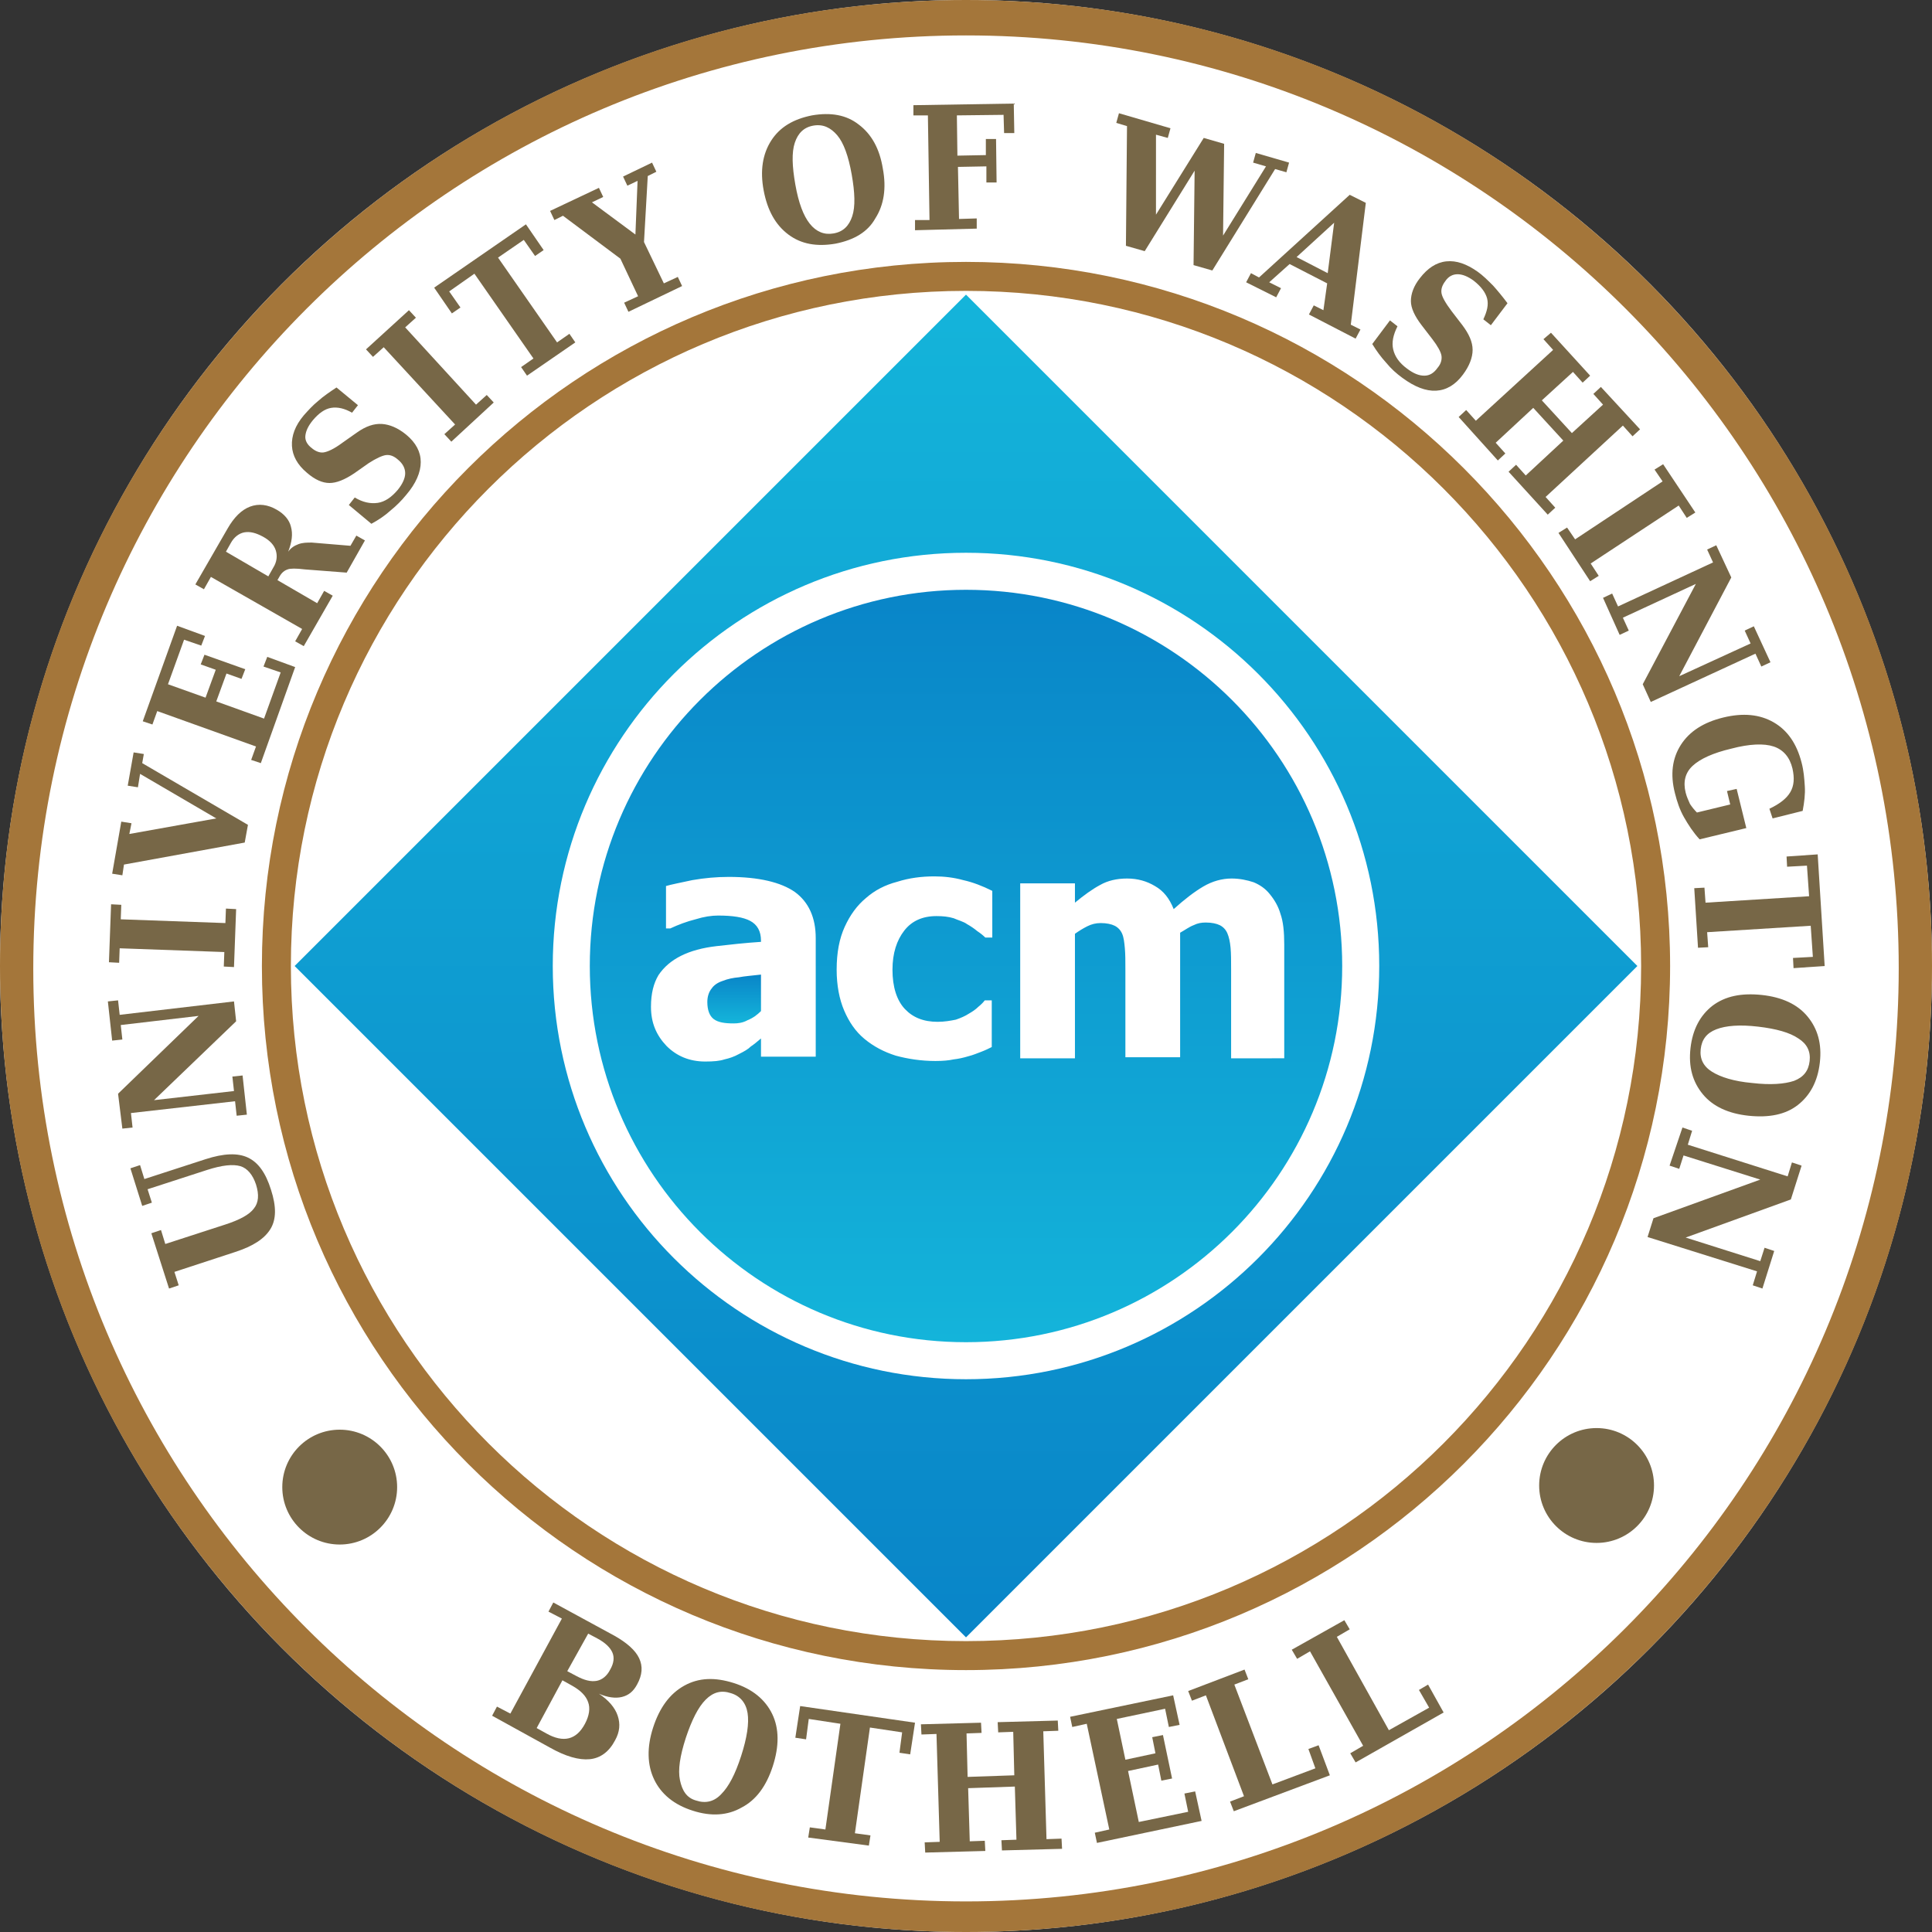 <?xml version="1.0" encoding="utf-8"?>
<!-- Generator: Adobe Illustrator 19.0.0, SVG Export Plug-In . SVG Version: 6.00 Build 0)  -->
<svg version="1.1" xmlns="http://www.w3.org/2000/svg" xmlns:xlink="http://www.w3.org/1999/xlink" x="0px" y="0px"
	 viewBox="0 0 360 360" style="enable-background:new 0 0 360 360;" xml:space="preserve">
<rect x="0" y="0" width="360" height="360" fill="#333333" stroke="none"/>
<style type="text/css">
	.st0{fill:#FFFFFF;}
	.st1{fill:#A4763A;}
	.st2{fill:url(#XMLID_94_);}
	.st3{fill:url(#XMLID_95_);}
	.st4{fill:url(#XMLID_96_);}
	.st5{fill:none;}
	.st6{fill:#776747;}
</style>
<g id="Layer_2">
	<circle id="XMLID_2_" class="st0" cx="180" cy="180" r="180"/>
</g>
<g id="Layer_3">
	<g id="Background_Shapes">
		<path id="XMLID_15_" class="st1" d="M180,0C80.6,0,0,80.6,0,180s80.6,180,180,180s180-80.6,180-180S279.4,0,180,0z M180,354.3
			c-96,0-173.8-77.8-173.8-173.8S84,6.6,180,6.6s173.8,77.8,173.8,173.8S276,354.3,180,354.3z"/>
		<path id="XMLID_12_" class="st1" d="M180,48.8c-72.4,0-131.2,58.7-131.2,131.2S107.6,311.2,180,311.2S311.2,252.4,311.2,180
			S252.4,48.8,180,48.8z M180,305.8c-69.5,0-125.8-56.3-125.8-125.8S110.5,54.2,180,54.2S305.8,110.5,305.8,180
			S249.5,305.8,180,305.8z"/>
		<linearGradient id="XMLID_94_" gradientUnits="userSpaceOnUse" x1="180" y1="54.9" x2="180" y2="305.1">
			<stop  offset="0" style="stop-color:#14B4DA"/>
			<stop  offset="1" style="stop-color:#0985C8"/>
		</linearGradient>
		<path id="XMLID_10_" class="st2" d="M180,54.9L54.9,180L180,305.1L305.1,180L180,54.9z M180,257c-42.5,0-77-34.5-77-77
			c0-42.5,34.5-77,77-77s77,34.5,77,77C257,222.5,222.5,257,180,257z"/>
		<g id="XMLID_4_">
			<linearGradient id="XMLID_95_" gradientUnits="userSpaceOnUse" x1="136.787" y1="190.62" x2="136.787" y2="181.558">
				<stop  offset="0" style="stop-color:#14B4DA"/>
				<stop  offset="1" style="stop-color:#0985C8"/>
			</linearGradient>
			<path id="XMLID_16_" class="st3" d="M134.6,182.8c-0.9,0.3-1.6,0.8-2,1.4c-0.5,0.6-0.8,1.5-0.8,2.5c0,1.5,0.4,2.6,1.2,3.2
				c0.8,0.6,2,0.8,3.7,0.8c0.8,0,1.7-0.1,2.6-0.6c1-0.4,1.8-1,2.5-1.7v-6.8c-1.7,0.2-3.1,0.3-4.1,0.5
				C136.6,182.2,135.6,182.4,134.6,182.8z"/>
			<linearGradient id="XMLID_96_" gradientUnits="userSpaceOnUse" x1="180" y1="250.099" x2="180" y2="109.901">
				<stop  offset="0" style="stop-color:#14B4DA"/>
				<stop  offset="1" style="stop-color:#0985C8"/>
			</linearGradient>
			<path id="XMLID_23_" class="st4" d="M180,109.9c-38.7,0-70.1,31.4-70.1,70.1s31.4,70.1,70.1,70.1s70.1-31.4,70.1-70.1
				S218.7,109.9,180,109.9z M152,196.9l-10.2,0v-3.4c-0.7,0.6-1.3,1.1-1.9,1.5c-0.5,0.5-1.2,0.9-2.2,1.4c-0.9,0.5-1.8,0.8-2.7,1
				c-0.9,0.3-2,0.4-3.6,0.4c-2.9,0-5.3-1-7.2-2.9c-1.9-2-2.9-4.3-2.9-7.3c0-2.5,0.5-4.4,1.4-5.9c1-1.5,2.4-2.7,4.2-3.6
				c1.8-0.9,4-1.5,6.6-1.8c2.6-0.3,5.3-0.6,8.3-0.8v-0.2c0-1.8-0.7-3-2-3.7c-1.3-0.7-3.3-1-6-1c-1.2,0-2.6,0.2-4.2,0.7
				c-1.6,0.4-3.2,1-4.7,1.7h-0.8v-7.9c1-0.3,2.6-0.6,4.9-1.1c2.3-0.4,4.5-0.6,6.8-0.6c5.6,0,9.7,1,12.3,2.8c2.6,1.9,3.9,4.8,3.9,8.6
				V196.9z M184.9,174.7h-1.3c-0.4-0.4-0.9-0.8-1.5-1.2c-0.6-0.5-1.2-0.9-1.9-1.3c-0.7-0.5-1.6-0.7-2.5-1.1c-1-0.3-2-0.4-3.2-0.4
				c-2.6,0-4.6,0.9-6,2.7c-1.4,1.8-2.2,4.2-2.2,7.3c0,3.2,0.8,5.7,2.3,7.3c1.5,1.6,3.5,2.4,6.1,2.4c1.3,0,2.4-0.2,3.4-0.4
				c0.9-0.3,1.8-0.7,2.4-1.1c0.7-0.4,1.3-0.8,1.8-1.3c0.5-0.4,0.9-0.8,1.2-1.2h1.3v8.7c-0.6,0.3-1.2,0.6-2,0.9
				c-0.8,0.3-1.5,0.6-2.3,0.8c-1,0.3-1.9,0.5-2.8,0.6c-0.9,0.2-2,0.3-3.4,0.3v0c-2.7,0-5.2-0.4-7.4-1c-2.2-0.7-4.1-1.7-5.8-3.1
				c-1.7-1.4-2.9-3.2-3.8-5.3c-0.9-2.1-1.4-4.7-1.4-7.6c0-3.2,0.5-5.8,1.5-8c1-2.2,2.3-4,4-5.4c1.6-1.4,3.5-2.4,5.8-3
				c2.2-0.7,4.5-1,6.9-1c1.8,0,3.6,0.2,5.4,0.7c1.8,0.4,3.6,1.1,5.4,2V174.7z M229.4,196.9v-16.3c0-1.6,0-2.9-0.1-4
				c-0.1-1.1-0.3-2-0.6-2.7c-0.3-0.7-0.8-1.2-1.4-1.5c-0.6-0.3-1.5-0.5-2.6-0.5c-0.8,0-1.5,0.1-2.3,0.5c-0.8,0.3-1.6,0.9-2.5,1.4
				v23.2h-10.2v-16.3c0-1.6,0-2.9-0.1-4c-0.1-1.1-0.2-2-0.5-2.7c-0.3-0.7-0.8-1.2-1.4-1.5c-0.6-0.3-1.5-0.5-2.6-0.5
				c-0.9,0-1.7,0.2-2.5,0.6c-0.8,0.4-1.6,0.9-2.3,1.4v23.2h-10.2v-32.6h10.2v3.6c1.7-1.4,3.2-2.5,4.7-3.3c1.4-0.8,3.1-1.2,5-1.2
				c2,0,3.7,0.5,5.2,1.4c1.6,0.9,2.7,2.3,3.5,4.3c2-1.8,3.8-3.2,5.5-4.2c1.7-1,3.5-1.5,5.3-1.5c1.5,0,2.9,0.3,4.1,0.7
				c1.2,0.5,2.2,1.2,3,2.2c0.9,1.1,1.6,2.3,2,3.7c0.5,1.4,0.7,3.3,0.7,5.7l0,21.2H229.4z"/>
		</g>
	</g>
	<g id="XMLID_1_">
		<ellipse id="TextPath_1_" class="st5" cx="180" cy="179.9" rx="136.3" ry="137.2"/>
		<path id="XMLID_39_" class="st6" d="M32.5,237l0.8,2.5l-1.8,0.6l-3.3-10.3l1.8-0.6l0.8,2.6l11.1-3.6c2.8-0.9,4.6-1.9,5.4-3
			c0.9-1.1,1-2.6,0.4-4.5c-0.6-1.8-1.6-3-2.9-3.4c-1.4-0.4-3.4-0.2-6.2,0.7l-11.1,3.6l0.8,2.5l-1.8,0.6l-2.2-7l1.8-0.6l0.8,2.6
			l11.4-3.7c3.4-1.1,6-1.2,7.9-0.3c1.9,0.9,3.3,2.8,4.3,6c1,3.1,1,5.5-0.1,7.3s-3.2,3.2-6.6,4.3L32.5,237z"/>
		<path id="XMLID_42_" class="st6" d="M46,207.7l-1.9,0.2l-0.3-2.7l-19.4,2.2l0.3,2.7l-1.9,0.2l-0.8-6.5l15-14.5L22.5,191l0.3,2.7
			l-1.9,0.2l-0.8-7.3l1.9-0.2l0.3,2.7l21.3-2.5l0.4,3.7L28.7,205l14.9-1.7l-0.3-2.7l1.9-0.2L46,207.7z"/>
		<path id="XMLID_44_" class="st6" d="M43.6,180.2l-1.9-0.1l0.1-2.7l-19.5-0.7l-0.1,2.7l-1.9-0.1l0.4-10.8l1.9,0.1l-0.1,2.7L42,172
			l0.1-2.7l1.9,0.1L43.6,180.2z"/>
		<path id="XMLID_46_" class="st6" d="M24.9,140.2l1.9,0.3l-0.3,1.7l19.7,11.5l-0.6,3.3l-22.5,4.1l-0.3,2l-1.9-0.3l1.7-9.7l1.9,0.3
			l-0.4,2l16.2-2.9l-14.2-8.3l-0.4,2.5l-1.9-0.3L24.9,140.2z"/>
		<path id="XMLID_48_" class="st6" d="M48.6,142.2l-1.8-0.6l0.9-2.5l-18.4-6.6l-0.9,2.5l-1.8-0.6l6.4-17.8l5.2,1.9l-0.7,1.8
			l-3.2-1.1l-3,8.3l7,2.5l1.9-5.2l-2.8-1l0.7-1.8l7.6,2.7l-0.7,1.8l-2.8-1l-1.9,5.2l8.9,3.2l3.1-8.6l-3.2-1.1l0.7-1.8l5.2,1.9
			L48.6,142.2z"/>
		<path id="XMLID_50_" class="st6" d="M53.7,102.8c0.5-0.7,1.1-1.1,1.9-1.4s1.6-0.3,2.5-0.3l7.2,0.6l1.1-1.9l1.6,0.9l-3.4,6
			l-7.8-0.6c-1.6-0.2-2.7-0.2-3.2,0c-0.6,0.2-1.1,0.6-1.5,1.3l-0.4,0.7l7.4,4.3l1.3-2.3l1.6,0.9l-5.4,9.4l-1.6-0.9l1.3-2.3l-17-9.7
			l-1.3,2.3l-1.6-0.9l6-10.4c1.2-2.1,2.6-3.5,4.2-4.1c1.6-0.6,3.3-0.4,5,0.6c1.4,0.8,2.3,1.9,2.6,3.1C54.6,99.5,54.4,101,53.7,102.8
			z M50,107.4l0.9-1.6c0.7-1.1,0.8-2.2,0.5-3.2c-0.3-1-1.1-1.9-2.4-2.6c-1.3-0.7-2.4-1-3.5-0.8c-1,0.2-1.9,0.9-2.5,2l-0.9,1.6
			L50,107.4z"/>
		<path id="XMLID_53_" class="st6" d="M69.2,97.6L65,94.1l1.1-1.4c1.5,0.9,2.9,1.2,4.3,1c1.3-0.2,2.5-1,3.7-2.4
			c0.9-1.1,1.4-2.2,1.4-3.1s-0.4-1.8-1.4-2.6c-0.7-0.6-1.4-0.9-2.2-0.8c-0.7,0.1-1.8,0.6-3.2,1.5l-2.7,1.9c-1.8,1.2-3.3,1.8-4.6,1.8
			c-1.3,0-2.7-0.6-4.2-1.9c-1.8-1.5-2.7-3.2-2.8-5c-0.1-1.9,0.6-3.8,2.2-5.7c0.8-0.9,1.7-1.9,2.7-2.7c1-0.9,2.2-1.7,3.4-2.5l4,3.3
			l-1.1,1.4c-1.4-0.8-2.7-1.1-3.9-0.9c-1.2,0.2-2.3,1-3.4,2.3c-0.9,1.1-1.3,2-1.4,2.9s0.4,1.7,1.2,2.3c0.7,0.6,1.5,0.9,2.2,0.8
			c0.7-0.1,1.9-0.6,3.5-1.8l2.7-1.9c1.7-1.2,3.2-1.7,4.7-1.6c1.4,0.1,2.9,0.7,4.5,2c1.8,1.5,2.7,3.2,2.7,5.1s-0.9,4-2.7,6.1
			c-0.9,1.1-1.8,2-2.9,2.9C71.7,96.1,70.5,96.9,69.2,97.6z"/>
		<path id="XMLID_55_" class="st6" d="M84.1,82.3l-1.3-1.4l2-1.8L71.5,64.7l-2,1.8l-1.3-1.4l8-7.3l1.3,1.4l-2,1.8l13.2,14.4l2-1.8
			L92,75L84.1,82.3z"/>
		<path id="XMLID_57_" class="st6" d="M98.2,70l-1.1-1.6l2.3-1.6L88.4,51l-4.7,3.3l2.1,3l-1.6,1.1l-3.3-4.8L98,41.8l3.3,4.8
			l-1.6,1.1l-2.1-3l-4.8,3.3l11,15.8l2.3-1.6l1.1,1.6L98.2,70z"/>
		<path id="XMLID_59_" class="st6" d="M117.1,58.1l-0.8-1.7l2.6-1.2l-3.3-7l-10.7-8l-1.6,0.8l-0.8-1.7l9.1-4.3l0.8,1.7l-2.1,1l8.1,6
			l0.4-10l-1.9,0.9l-0.8-1.7l5.4-2.6l0.8,1.7l-1.6,0.8L120,45.1l3.7,7.7l2.6-1.2l0.8,1.7L117.1,58.1z"/>
		<path id="XMLID_61_" class="st6" d="M155.7,45.4c-3.5,0.6-6.4,0.1-8.8-1.7s-3.9-4.5-4.6-8.2s-0.2-6.8,1.4-9.3
			c1.6-2.5,4.1-4,7.6-4.7c3.5-0.6,6.4-0.1,8.7,1.7c2.4,1.8,3.9,4.5,4.5,8.2c0.7,3.7,0.2,6.8-1.4,9.3
			C161.7,43.2,159.2,44.7,155.7,45.4z M155.3,43.5c1.8-0.3,2.9-1.4,3.5-3.2c0.6-1.8,0.5-4.4-0.1-7.8c-0.6-3.4-1.5-5.9-2.7-7.3
			s-2.6-2.1-4.4-1.8c-1.8,0.3-2.9,1.4-3.5,3.2c-0.6,1.8-0.5,4.4,0.1,7.8c0.6,3.4,1.5,5.8,2.7,7.3C152.1,43.2,153.6,43.8,155.3,43.5z
			"/>
		<path id="XMLID_64_" class="st6" d="M170.5,42.9l0-1.9l2.7,0l-0.3-19.5l-2.7,0l0-1.9l18.7-0.3l0.1,5.5l-1.9,0l-0.1-3.4l-8.7,0.1
			l0.1,7.5l5.3-0.1l0-3l1.9,0l0.1,8.1l-1.9,0l0-3l-5.3,0.1l0.2,9.7l3.3-0.1l0,1.9L170.5,42.9z"/>
		<path id="XMLID_66_" class="st6" d="M225.9,50.4l-3.5-1l0.2-17.6l-9.3,15l-3.5-1l0.2-22.3l-2-0.6l0.5-1.8l9.6,2.8l-0.5,1.8
			l-2.2-0.6L215.4,40l8.9-14.3l3.8,1.1l-0.2,17.1l8-12.9l-2.4-0.7l0.5-1.8l6.2,1.8l-0.5,1.8l-2.1-0.6L225.9,50.4z"/>
		<path id="XMLID_68_" class="st6" d="M232.2,52.6l0.9-1.7l1.5,0.8l16.9-15.4l3,1.5l-2.8,22.7l1.8,0.9l-0.9,1.7l-8.7-4.5l0.9-1.7
			l1.8,0.9l0.7-5l-7-3.6l-3.8,3.4l2.2,1.1l-0.9,1.7L232.2,52.6z M241.6,47.9l5.8,3l1.2-9.4L241.6,47.9z"/>
		<path id="XMLID_71_" class="st6" d="M255.7,64.1l3.3-4.4l1.4,1.1c-0.8,1.6-1.1,3-0.8,4.3c0.3,1.3,1.1,2.5,2.6,3.6
			c1.2,0.9,2.2,1.3,3.2,1.3c1,0,1.8-0.5,2.5-1.5c0.6-0.7,0.8-1.5,0.7-2.2c-0.1-0.7-0.7-1.8-1.7-3.1l-2-2.6c-1.3-1.7-2-3.2-2-4.5
			c0-1.3,0.5-2.8,1.7-4.3c1.4-1.8,3-2.9,4.9-3.1c1.9-0.2,3.8,0.5,5.8,1.9c1,0.7,1.9,1.6,2.9,2.6c0.9,1,1.8,2.1,2.7,3.3l-3.1,4.1
			l-1.4-1.1c0.7-1.5,1-2.7,0.7-3.9c-0.3-1.1-1.1-2.2-2.5-3.3c-1.1-0.8-2.1-1.2-3-1.2s-1.7,0.4-2.3,1.3c-0.6,0.8-0.8,1.5-0.7,2.2
			c0.1,0.7,0.7,1.8,1.9,3.4l2,2.6c1.2,1.6,1.9,3.1,1.9,4.6c0,1.4-0.6,3-1.8,4.6c-1.4,1.9-3.1,2.9-5,3c-1.9,0.1-4-0.7-6.3-2.4
			c-1.1-0.8-2.1-1.7-3-2.8C257.3,66.5,256.5,65.4,255.7,64.1z"/>
		<path id="XMLID_73_" class="st6" d="M271.8,77.7l1.4-1.3l1.8,2l14.4-13.2l-1.8-2L289,62l7.3,8l-1.4,1.3l-1.8-2l-5.8,5.3l5.6,6.1
			l5.8-5.3l-1.8-2l1.4-1.3l7.3,7.9l-1.4,1.3l-1.8-2L288,92.6l1.8,2l-1.4,1.3l-7.3-8l1.4-1.3l1.8,2l7-6.5l-5.6-6.1l-7,6.5l1.8,2
			l-1.4,1.3L271.8,77.7z"/>
		<path id="XMLID_75_" class="st6" d="M290.4,99.3l1.6-1l1.5,2.2l16.3-10.8l-1.5-2.2l1.6-1l6,9l-1.6,1l-1.5-2.3L296.4,105l1.5,2.3
			l-1.6,1L290.4,99.3z"/>
		<path id="XMLID_77_" class="st6" d="M298.7,111.4l1.7-0.8l1.1,2.4l17.7-8.2l-1.1-2.4l1.7-0.8l2.8,6l-9.7,18.4l13.3-6.1l-1.1-2.4
			l1.7-0.8l3.1,6.7l-1.7,0.8l-1.1-2.4l-19.5,9l-1.5-3.3l9.9-18.7l-13.6,6.3l1.1,2.4l-1.7,0.8L298.7,111.4z"/>
		<path id="XMLID_79_" class="st6" d="M329.7,150.7c1.9-0.9,3.2-1.9,3.9-3.1c0.7-1.2,0.8-2.6,0.4-4.4c-0.5-2.1-1.7-3.5-3.5-4.1
			c-1.8-0.6-4.5-0.5-7.9,0.4c-3.4,0.8-5.8,1.9-7.2,3.2c-1.4,1.3-1.8,3-1.3,5c0.2,0.8,0.5,1.4,0.8,2.1c0.4,0.6,0.8,1.1,1.3,1.6
			l6.2-1.5l-0.6-2.5l1.8-0.4l1.8,7.3l-8.7,2.1c-1.2-1.3-2.1-2.7-2.9-4.1c-0.8-1.4-1.3-2.9-1.7-4.5c-0.9-3.5-0.5-6.5,1.1-9
			s4.2-4.2,7.9-5.1c3.7-0.9,6.8-0.6,9.4,0.9c2.6,1.5,4.3,4,5.2,7.5c0.4,1.5,0.5,2.9,0.6,4.4s-0.1,3-0.4,4.6l-5.6,1.4L329.7,150.7z"
			/>
		<path id="XMLID_81_" class="st6" d="M315.7,165.5l1.9-0.1l0.2,2.8l19.3-1.2l-0.4-5.7l-3.7,0.2l-0.1-1.9l5.8-0.4l1.3,20.8l-5.8,0.4
			l-0.1-1.9l3.7-0.2l-0.4-5.8l-19.3,1.2l0.2,2.8l-1.9,0.1L315.7,165.5z"/>
		<path id="XMLID_83_" class="st6" d="M315,195.3c0.4-3.5,1.8-6.1,4.1-7.9c2.4-1.8,5.4-2.4,9.2-2c3.7,0.4,6.6,1.7,8.5,4
			s2.7,5.1,2.3,8.6c-0.4,3.5-1.8,6.1-4.1,7.9s-5.4,2.4-9.2,2c-3.7-0.4-6.6-1.7-8.5-4C315.4,201.6,314.6,198.8,315,195.3z
			 M316.9,195.5c-0.2,1.8,0.5,3.2,2.1,4.2c1.6,1,4.1,1.8,7.5,2.1c3.4,0.4,6,0.2,7.8-0.4c1.8-0.7,2.7-1.9,2.9-3.7
			c0.2-1.8-0.5-3.2-2.1-4.2c-1.6-1.1-4.1-1.8-7.5-2.2c-3.4-0.4-6-0.2-7.8,0.5C318,192.5,317.1,193.7,316.9,195.5z"/>
		<path id="XMLID_86_" class="st6" d="M313.5,210.1l1.8,0.6l-0.8,2.6l18.6,5.9l0.8-2.6l1.8,0.6l-2,6.3l-19.6,7.1l13.9,4.4l0.8-2.5
			l1.8,0.6l-2.2,7l-1.8-0.6l0.8-2.6l-20.4-6.4l1.1-3.5l19.9-7.2l-14.3-4.5l-0.8,2.5l-1.8-0.6L313.5,210.1z"/>
	</g>
	<g id="XMLID_29_">
		<circle id="TextPath_2_" class="st5" cx="180" cy="180" r="164.9"/>
		<path id="XMLID_7_" class="st6" d="M91.7,319.7l0.9-1.7l2.5,1.3l9.6-17.7l-2.5-1.3l0.9-1.7l11.4,6.2c2.3,1.3,3.9,2.7,4.6,4.2
			c0.7,1.5,0.6,3.1-0.4,4.9c-0.7,1.3-1.6,2-2.8,2.3c-1.2,0.3-2.7,0.1-4.3-0.6c1.8,1.2,3,2.6,3.5,4.1s0.4,3-0.5,4.6
			c-1.1,2.1-2.7,3.3-4.7,3.5c-2,0.2-4.5-0.5-7.5-2.2L91.7,319.7z M100,322l1.8,1c1.6,0.9,3,1.2,4.2,0.9c1.2-0.3,2.2-1.2,3-2.7
			c0.8-1.5,1-2.9,0.6-4c-0.4-1.2-1.4-2.2-3-3.1l-1.8-1L100,322z M105.7,311.4l1.7,0.9c1.5,0.8,2.7,1.1,3.8,0.9
			c1-0.2,1.9-0.9,2.5-2.1c0.7-1.2,0.8-2.3,0.4-3.2s-1.3-1.8-2.8-2.6l-1.7-0.9L105.7,311.4z"/>
		<path id="XMLID_19_" class="st6" d="M129.1,337.4c-3.5-1.1-5.9-3.1-7.2-5.8s-1.4-6-0.2-9.7c1.2-3.7,3.1-6.3,5.8-7.8
			s5.7-1.6,9.2-0.5c3.5,1.1,5.9,3.1,7.2,5.8s1.3,6,0.1,9.7c-1.2,3.7-3.1,6.3-5.8,7.7C135.6,338.3,132.5,338.5,129.1,337.4z
			 M129.7,335.5c1.8,0.6,3.4,0.2,4.7-1.2c1.4-1.4,2.6-3.7,3.7-7.1c1.1-3.4,1.5-6.1,1.2-8c-0.3-1.9-1.4-3.2-3.1-3.7
			c-1.8-0.6-3.3-0.2-4.7,1.2c-1.4,1.4-2.6,3.8-3.7,7.1c-1.1,3.4-1.5,6-1.1,7.9S127.9,335,129.7,335.5z"/>
		<path id="XMLID_27_" class="st6" d="M150.6,342.4l0.3-1.9l2.9,0.4l2.8-19.7l-5.9-0.9l-0.5,3.8l-2-0.3l0.9-5.9l21.4,3.1l-0.9,5.9
			l-2-0.3l0.5-3.8l-6-0.9l-2.8,19.7l2.9,0.4l-0.3,1.9L150.6,342.4z"/>
		<path id="XMLID_30_" class="st6" d="M172.4,345.2l-0.1-1.9l2.8-0.1l-0.6-20.1l-2.8,0.1l-0.1-1.9l11.2-0.3l0.1,1.9l-2.8,0.1
			l0.2,8.1l8.7-0.3l-0.2-8.1l-2.8,0.1l-0.1-1.9l11.2-0.3l0.1,1.9l-2.8,0.1l0.6,20.1l2.8-0.1l0.1,1.9l-11.2,0.3l-0.1-1.9l2.8-0.1
			l-0.3-9.9l-8.7,0.3l0.3,9.9l2.8-0.1l0.1,1.9L172.4,345.2z"/>
		<path id="XMLID_32_" class="st6" d="M204.4,343.4l-0.4-1.9l2.7-0.6l-4.2-19.7l-2.7,0.6l-0.4-1.9l19.2-4l1.2,5.5l-2,0.4l-0.7-3.4
			l-9,1.9l1.6,7.6l5.6-1.2l-0.6-3l2-0.4l1.7,8.1l-2,0.4l-0.6-3l-5.6,1.2l2,9.5l9.2-1.9l-0.7-3.4l2-0.4l1.2,5.5L204.4,343.4z"/>
		<path id="XMLID_34_" class="st6" d="M229.9,337.5l-0.7-1.8l2.6-1l-7.1-18.8l-2.6,1l-0.7-1.8l10.5-4l0.7,1.8l-2.6,1l7.1,18.6l8-3
			l-1.3-3.6l1.9-0.7l2.1,5.6L229.9,337.5z"/>
		<path id="XMLID_36_" class="st6" d="M252.6,328.4l-1-1.7l2.4-1.4l-9.9-17.6l-2.4,1.4l-1-1.7l9.8-5.5l1,1.7l-2.4,1.4l9.7,17.4
			l7.5-4.2l-1.9-3.3l1.7-1l2.9,5.2L252.6,328.4z"/>
	</g>
	<g id="Dots">
		<circle id="XMLID_38_" class="st6" cx="297.5" cy="276.8" r="10.7"/>
		<circle id="XMLID_40_" class="st6" cx="63.3" cy="277.1" r="10.7"/>
	</g>
	<g id="XMLID_3_">
	</g>
	<g id="XMLID_88_">
	</g>
	<g id="XMLID_89_">
	</g>
	<g id="XMLID_90_">
	</g>
	<g id="XMLID_91_">
	</g>
	<g id="XMLID_92_">
	</g>
</g>
</svg>

